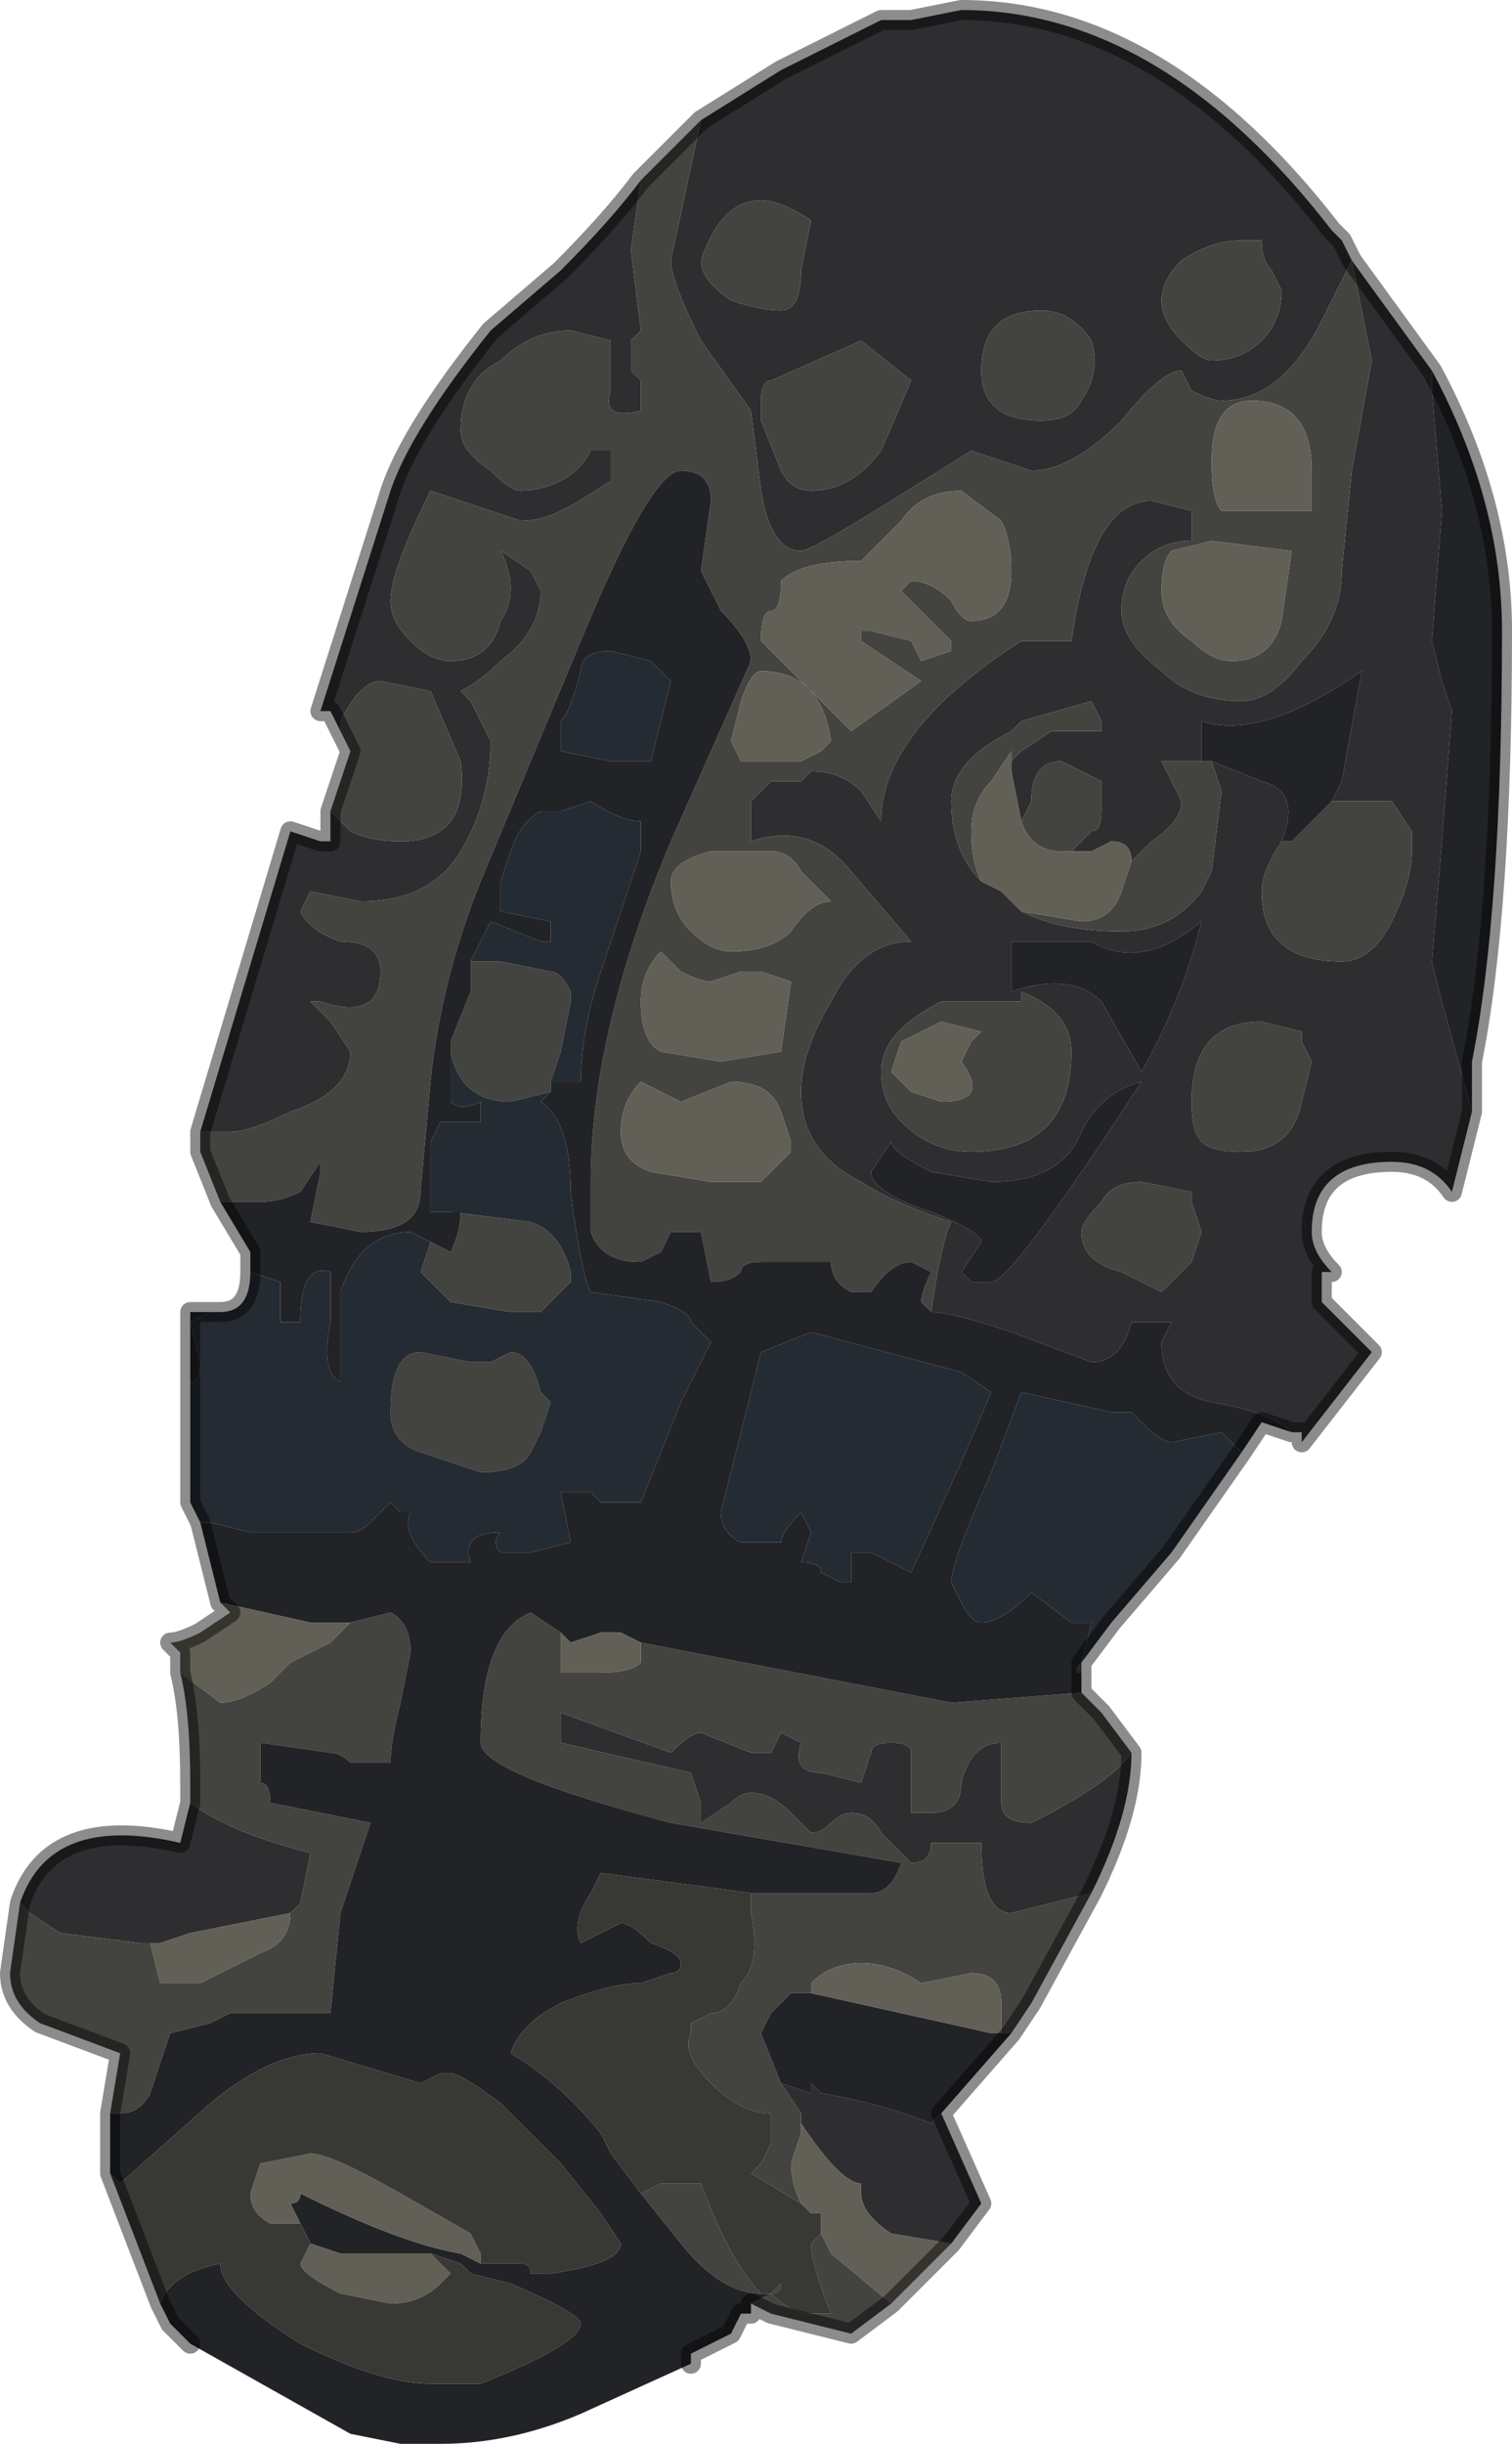 <?xml version="1.0" encoding="UTF-8" standalone="no"?>
<svg xmlns:xlink="http://www.w3.org/1999/xlink" height="12.2px" width="7.55px" xmlns="http://www.w3.org/2000/svg">
  <g transform="matrix(1.0, 0.0, 0.0, 1.0, 3.95, 6.4)">
    <path d="M0.1 -5.3 Q-0.05 -5.4 -0.15 -5.4 -0.35 -5.4 -0.45 -5.1 -0.45 -5.0 -0.3 -4.9 -0.15 -4.85 -0.05 -4.85 0.05 -4.85 0.05 -5.05 L0.1 -5.3 M-0.45 -5.8 L-0.05 -6.05 0.45 -6.3 0.6 -6.3 0.85 -6.35 Q1.85 -6.35 2.7 -5.25 L2.75 -5.2 2.8 -5.1 3.2 -4.55 3.2 -4.45 3.25 -3.85 3.2 -3.2 3.25 -3.0 3.3 -2.85 3.25 -2.2 3.2 -1.6 3.25 -1.4 3.4 -0.85 3.3 -0.45 Q3.2 -0.6 3.0 -0.6 2.6 -0.6 2.6 -0.25 2.6 -0.15 2.7 -0.05 L2.65 -0.05 2.65 0.1 2.9 0.35 2.55 0.8 2.55 0.75 2.5 0.75 Q2.4 0.65 2.1 0.6 1.85 0.55 1.85 0.3 L1.9 0.2 1.7 0.2 Q1.65 0.4 1.5 0.4 L1.1 0.25 Q0.8 0.15 0.7 0.15 0.75 -0.2 0.8 -0.3 0.5 -0.4 0.35 -0.5 0.05 -0.65 0.05 -0.95 0.05 -1.15 0.2 -1.4 0.35 -1.7 0.6 -1.7 L0.3 -2.05 Q0.1 -2.3 -0.2 -2.2 L-0.2 -2.4 -0.1 -2.5 0.05 -2.5 0.1 -2.55 Q0.25 -2.55 0.35 -2.45 L0.45 -2.3 Q0.45 -2.75 1.15 -3.2 L1.4 -3.2 Q1.5 -3.9 1.8 -3.9 L2.0 -3.85 2.0 -3.7 Q1.85 -3.7 1.75 -3.6 1.65 -3.5 1.65 -3.35 1.65 -3.2 1.85 -3.05 2.0 -2.9 2.25 -2.9 2.4 -2.9 2.55 -3.1 2.75 -3.3 2.75 -3.55 L2.8 -4.05 2.9 -4.6 2.8 -5.1 2.65 -4.8 Q2.45 -4.4 2.15 -4.4 2.1 -4.4 2.0 -4.45 L1.95 -4.55 Q1.85 -4.55 1.65 -4.3 1.4 -4.05 1.2 -4.05 L0.9 -4.15 0.5 -3.9 Q0.1 -3.65 0.05 -3.65 -0.1 -3.65 -0.15 -3.95 L-0.2 -4.35 -0.45 -4.7 Q-0.6 -5.0 -0.6 -5.1 L-0.45 -5.8 M2.25 -5.2 Q2.1 -5.2 1.95 -5.1 1.85 -5.0 1.85 -4.9 1.85 -4.8 1.95 -4.7 2.05 -4.6 2.1 -4.6 2.25 -4.6 2.35 -4.7 2.45 -4.8 2.45 -4.95 L2.4 -5.05 Q2.35 -5.1 2.35 -5.2 L2.3 -5.2 2.25 -5.2 M2.7 -2.4 L2.75 -2.5 2.85 -3.05 Q2.35 -2.7 2.05 -2.8 L2.05 -2.6 1.85 -2.6 1.95 -2.4 Q1.95 -2.3 1.8 -2.2 L1.7 -2.1 Q1.7 -2.2 1.6 -2.2 L1.5 -2.15 1.4 -2.15 1.5 -2.25 Q1.55 -2.25 1.55 -2.35 L1.55 -2.5 1.35 -2.6 Q1.2 -2.6 1.2 -2.4 L1.15 -2.3 1.1 -2.55 1.1 -2.6 1.15 -2.65 1.3 -2.75 1.45 -2.75 1.55 -2.75 1.55 -2.8 1.5 -2.9 1.15 -2.8 1.1 -2.75 Q0.8 -2.6 0.8 -2.4 0.8 -2.15 0.95 -2.0 L1.05 -1.95 1.15 -1.85 Q1.35 -1.75 1.65 -1.75 1.9 -1.75 2.05 -1.95 L2.1 -2.05 2.15 -2.45 2.1 -2.6 2.35 -2.5 Q2.55 -2.45 2.45 -2.2 2.35 -2.05 2.35 -1.95 2.35 -1.6 2.75 -1.6 2.9 -1.6 3.0 -1.8 3.1 -2.0 3.1 -2.15 L3.1 -2.25 3.0 -2.4 2.8 -2.4 2.7 -2.4 M1.25 -4.85 Q0.95 -4.85 0.95 -4.55 0.95 -4.3 1.25 -4.3 1.4 -4.3 1.45 -4.4 1.55 -4.55 1.5 -4.7 1.4 -4.85 1.25 -4.85 M0.35 -4.7 L-0.1 -4.5 Q-0.15 -4.5 -0.15 -4.4 L-0.15 -4.3 -0.05 -4.05 Q0.0 -3.95 0.1 -3.95 0.3 -3.95 0.45 -4.15 L0.6 -4.5 0.35 -4.7 M1.1 -1.7 L1.1 -1.45 Q1.4 -1.55 1.55 -1.4 L1.75 -1.05 1.75 -1.05 Q1.95 -1.4 2.05 -1.8 1.75 -1.55 1.5 -1.7 L1.1 -1.7 M1.15 -1.45 L1.15 -1.4 0.75 -1.4 Q0.45 -1.25 0.45 -1.05 0.45 -0.9 0.55 -0.8 0.7 -0.65 0.9 -0.65 1.4 -0.65 1.4 -1.15 1.4 -1.35 1.15 -1.45 M0.85 -0.05 L0.9 0.0 1.0 0.0 Q1.1 0.0 1.75 -1.0 1.55 -0.95 1.45 -0.75 1.35 -0.5 1.0 -0.5 L0.7 -0.55 Q0.5 -0.65 0.5 -0.7 L0.4 -0.55 Q0.4 -0.45 0.7 -0.35 0.95 -0.25 0.95 -0.2 L0.85 -0.05 M1.45 -0.25 Q1.45 -0.1 1.65 -0.05 L1.85 0.05 2.0 -0.1 2.05 -0.25 2.0 -0.4 2.0 -0.45 1.75 -0.5 Q1.6 -0.5 1.55 -0.4 1.45 -0.3 1.45 -0.25 M2.55 -1.25 L2.35 -1.3 Q2.0 -1.3 2.0 -0.9 2.0 -0.75 2.05 -0.7 2.1 -0.65 2.25 -0.65 2.5 -0.65 2.55 -0.9 L2.6 -1.1 2.55 -1.2 2.55 -1.25 M1.5 3.05 L1.3 3.1 1.1 3.15 Q0.95 3.15 0.95 2.8 L0.7 2.8 Q0.7 2.9 0.6 2.9 L0.55 2.85 0.45 2.75 Q0.4 2.65 0.3 2.65 0.25 2.65 0.2 2.7 0.15 2.75 0.1 2.75 L0.0 2.65 Q-0.1 2.55 -0.2 2.55 -0.25 2.55 -0.3 2.6 L-0.45 2.7 -0.45 2.6 -0.5 2.45 -1.15 2.3 -1.15 2.15 -0.6 2.35 Q-0.5 2.25 -0.45 2.25 L-0.2 2.35 -0.1 2.35 -0.05 2.25 0.05 2.3 Q0.0 2.45 0.15 2.45 L0.35 2.5 0.4 2.35 Q0.4 2.3 0.5 2.3 0.6 2.3 0.6 2.35 L0.6 2.65 0.65 2.65 0.7 2.65 Q0.85 2.65 0.85 2.5 0.9 2.3 1.05 2.3 L1.05 2.6 Q1.05 2.7 1.2 2.7 1.6 2.5 1.7 2.35 1.7 2.65 1.5 3.05 M1.0 3.75 L1.05 3.75 1.0 3.75 M0.75 4.15 L0.95 4.6 0.8 4.8 0.5 4.75 Q0.35 4.65 0.35 4.55 L0.35 4.5 Q0.25 4.5 0.05 4.2 L0.05 4.15 -0.05 4.0 0.1 4.05 0.1 4.0 0.15 4.05 Q0.45 4.1 0.7 4.2 L0.75 4.15 M-0.75 -5.5 L-0.8 -5.15 -0.75 -4.75 -0.8 -4.7 -0.8 -4.55 -0.75 -4.5 -0.75 -4.35 Q-0.95 -4.3 -0.9 -4.45 L-0.9 -4.7 -1.1 -4.75 Q-1.3 -4.75 -1.45 -4.6 -1.65 -4.5 -1.65 -4.25 -1.65 -4.15 -1.5 -4.05 -1.4 -3.95 -1.35 -3.95 -1.25 -3.95 -1.15 -4.0 -1.05 -4.05 -1.0 -4.15 L-0.9 -4.15 -0.9 -4.0 Q-1.05 -3.9 -1.15 -3.85 -1.25 -3.8 -1.35 -3.8 L-1.8 -3.95 Q-2.0 -3.55 -2.0 -3.4 -2.0 -3.3 -1.9 -3.2 -1.8 -3.1 -1.7 -3.1 -1.5 -3.1 -1.45 -3.3 -1.35 -3.45 -1.45 -3.65 L-1.45 -3.65 -1.3 -3.55 -1.25 -3.45 Q-1.25 -3.25 -1.45 -3.1 -1.55 -3.0 -1.65 -2.95 L-1.6 -2.9 -1.5 -2.7 Q-1.5 -2.4 -1.65 -2.15 -1.8 -1.9 -2.15 -1.9 L-2.4 -1.95 -2.45 -1.85 Q-2.4 -1.75 -2.25 -1.7 -2.05 -1.7 -2.05 -1.55 -2.05 -1.3 -2.35 -1.4 L-2.4 -1.4 -2.3 -1.3 -2.2 -1.15 Q-2.2 -0.95 -2.5 -0.85 -2.7 -0.75 -2.8 -0.75 L-2.95 -0.75 -2.5 -2.25 -2.35 -2.2 -2.3 -2.2 -2.3 -2.35 -2.2 -2.25 Q-2.1 -2.2 -1.95 -2.2 -1.6 -2.2 -1.65 -2.6 L-1.8 -2.95 -1.8 -2.95 -2.05 -3.0 Q-2.15 -3.0 -2.25 -2.8 L-2.25 -2.75 -2.3 -2.85 -2.35 -2.85 -2.0 -3.95 Q-1.9 -4.25 -1.5 -4.75 L-1.15 -5.05 Q-0.9 -5.3 -0.75 -5.5 M-3.0 2.6 Q-2.8 2.75 -2.4 2.85 L-2.45 3.1 -2.5 3.15 -2.75 3.2 -3.0 3.25 -3.15 3.3 -3.2 3.3 -3.25 3.3 -3.65 3.25 -3.8 3.15 -3.85 3.1 Q-3.7 2.65 -3.05 2.8 L-3.05 2.8 -3.0 2.6" fill="#2e2e31" fill-rule="evenodd" stroke="none"/>
    <path d="M0.1 -5.3 L0.05 -5.05 Q0.05 -4.85 -0.05 -4.85 -0.15 -4.85 -0.3 -4.9 -0.45 -5.0 -0.45 -5.1 -0.35 -5.4 -0.15 -5.4 -0.05 -5.4 0.1 -5.3 M-0.45 -5.8 L-0.6 -5.1 Q-0.6 -5.0 -0.45 -4.7 L-0.2 -4.35 -0.15 -3.95 Q-0.1 -3.65 0.05 -3.65 0.1 -3.65 0.5 -3.9 L0.9 -4.15 1.2 -4.05 Q1.4 -4.05 1.65 -4.3 1.85 -4.55 1.95 -4.55 L2.0 -4.45 Q2.1 -4.4 2.15 -4.4 2.45 -4.4 2.65 -4.8 L2.8 -5.1 2.9 -4.6 2.8 -4.05 2.75 -3.55 Q2.75 -3.3 2.55 -3.1 2.4 -2.9 2.25 -2.9 2.0 -2.9 1.85 -3.05 1.65 -3.2 1.65 -3.35 1.65 -3.5 1.75 -3.6 1.85 -3.7 2.0 -3.7 L2.0 -3.85 1.8 -3.9 Q1.5 -3.9 1.4 -3.2 L1.15 -3.2 Q0.45 -2.75 0.45 -2.3 L0.35 -2.45 Q0.25 -2.55 0.1 -2.55 L0.05 -2.5 -0.1 -2.5 -0.2 -2.4 -0.2 -2.2 Q0.1 -2.3 0.3 -2.05 L0.6 -1.7 Q0.35 -1.7 0.2 -1.4 0.05 -1.15 0.05 -0.95 0.05 -0.65 0.35 -0.5 0.5 -0.4 0.8 -0.3 0.75 -0.2 0.7 0.15 L0.65 0.1 Q0.65 0.05 0.7 -0.05 L0.6 -0.1 Q0.5 -0.1 0.4 0.05 L0.3 0.05 Q0.2 0.0 0.2 -0.1 L-0.15 -0.1 Q-0.25 -0.1 -0.25 -0.05 -0.3 0.0 -0.4 0.0 L-0.45 -0.25 -0.6 -0.25 -0.65 -0.15 -0.75 -0.1 Q-0.95 -0.1 -1.0 -0.25 L-1.0 -0.5 Q-1.0 -1.25 -0.6 -2.2 L-0.2 -3.1 Q-0.2 -3.2 -0.35 -3.35 L-0.45 -3.55 -0.4 -3.9 Q-0.4 -4.05 -0.55 -4.05 -0.7 -4.05 -1.05 -3.2 L-1.55 -2.0 Q-1.75 -1.5 -1.8 -1.0 L-1.85 -0.45 Q-1.85 -0.25 -2.15 -0.25 L-2.4 -0.3 -2.35 -0.55 -2.35 -0.6 -2.45 -0.45 Q-2.55 -0.4 -2.65 -0.4 L-2.85 -0.4 -2.95 -0.65 -2.95 -0.75 -2.8 -0.75 Q-2.7 -0.75 -2.5 -0.85 -2.2 -0.95 -2.2 -1.15 L-2.3 -1.3 -2.4 -1.4 -2.35 -1.4 Q-2.05 -1.3 -2.05 -1.55 -2.05 -1.7 -2.25 -1.7 -2.4 -1.75 -2.45 -1.85 L-2.4 -1.95 -2.15 -1.9 Q-1.8 -1.9 -1.65 -2.15 -1.5 -2.4 -1.5 -2.7 L-1.6 -2.9 -1.65 -2.95 Q-1.55 -3.0 -1.45 -3.1 -1.25 -3.25 -1.25 -3.45 L-1.3 -3.55 -1.45 -3.65 -1.45 -3.65 Q-1.35 -3.45 -1.45 -3.3 -1.5 -3.1 -1.7 -3.1 -1.8 -3.1 -1.9 -3.2 -2.0 -3.3 -2.0 -3.4 -2.0 -3.55 -1.8 -3.95 L-1.35 -3.8 Q-1.25 -3.8 -1.15 -3.85 -1.05 -3.9 -0.9 -4.0 L-0.9 -4.15 -1.0 -4.15 Q-1.05 -4.05 -1.15 -4.0 -1.25 -3.95 -1.35 -3.95 -1.4 -3.95 -1.5 -4.05 -1.65 -4.15 -1.65 -4.25 -1.65 -4.5 -1.45 -4.6 -1.3 -4.75 -1.1 -4.75 L-0.9 -4.7 -0.9 -4.45 Q-0.95 -4.3 -0.75 -4.35 L-0.75 -4.5 -0.8 -4.55 -0.8 -4.7 -0.75 -4.75 -0.8 -5.15 -0.75 -5.5 -0.45 -5.8 M2.55 0.75 L2.55 0.8 2.55 0.75 M2.25 -5.2 L2.3 -5.2 2.35 -5.2 Q2.35 -5.1 2.4 -5.05 L2.45 -4.95 Q2.45 -4.8 2.35 -4.7 2.25 -4.6 2.1 -4.6 2.05 -4.6 1.95 -4.7 1.85 -4.8 1.85 -4.9 1.85 -5.0 1.95 -5.1 2.1 -5.2 2.25 -5.2 M2.1 -4.1 Q2.1 -3.9 2.15 -3.85 L2.6 -3.85 2.6 -4.05 Q2.6 -4.4 2.3 -4.4 2.1 -4.4 2.1 -4.1 M2.1 -3.7 L1.9 -3.65 Q1.85 -3.6 1.85 -3.45 1.85 -3.3 2.0 -3.2 2.1 -3.1 2.2 -3.1 2.4 -3.1 2.45 -3.3 L2.5 -3.65 2.1 -3.7 M2.05 -2.6 L2.1 -2.6 2.1 -2.6 2.15 -2.45 2.1 -2.05 2.05 -1.95 Q1.9 -1.75 1.65 -1.75 1.35 -1.75 1.15 -1.85 L1.45 -1.8 Q1.6 -1.8 1.65 -1.95 L1.7 -2.1 1.7 -2.1 1.8 -2.2 Q1.95 -2.3 1.95 -2.4 L1.85 -2.6 2.05 -2.6 M2.45 -2.2 L2.5 -2.2 2.7 -2.4 2.8 -2.4 3.0 -2.4 3.1 -2.25 3.1 -2.15 Q3.1 -2.0 3.0 -1.8 2.9 -1.6 2.75 -1.6 2.35 -1.6 2.35 -1.95 2.35 -2.05 2.45 -2.2 M0.35 -4.7 L0.6 -4.5 0.45 -4.15 Q0.3 -3.95 0.1 -3.95 0.0 -3.95 -0.05 -4.05 L-0.15 -4.3 -0.15 -4.4 Q-0.15 -4.5 -0.1 -4.5 L0.35 -4.7 M1.25 -4.85 Q1.4 -4.85 1.5 -4.7 1.55 -4.55 1.45 -4.4 1.4 -4.3 1.25 -4.3 0.95 -4.3 0.95 -4.55 0.95 -4.85 1.25 -4.85 M0.55 -3.8 L0.35 -3.6 Q0.05 -3.6 -0.05 -3.5 -0.05 -3.35 -0.1 -3.35 -0.15 -3.35 -0.15 -3.2 L0.1 -2.95 0.25 -2.8 Q0.3 -2.75 0.3 -2.75 L0.65 -3.0 0.35 -3.2 0.35 -3.25 0.4 -3.25 0.6 -3.2 0.65 -3.1 0.8 -3.15 0.8 -3.2 0.55 -3.45 0.6 -3.5 Q0.7 -3.5 0.8 -3.4 0.85 -3.3 0.9 -3.3 1.1 -3.3 1.1 -3.55 1.1 -3.7 1.05 -3.8 L0.85 -3.95 Q0.65 -3.95 0.55 -3.8 M0.2 -2.7 Q0.15 -3.05 -0.15 -3.05 -0.2 -3.05 -0.25 -2.9 L-0.3 -2.7 -0.25 -2.6 -0.1 -2.6 0.05 -2.6 0.15 -2.65 0.15 -2.65 0.2 -2.7 M1.1 -2.6 L1.1 -2.65 1.0 -2.5 Q0.9 -2.4 0.9 -2.25 0.9 -2.1 0.95 -2.0 0.8 -2.15 0.8 -2.4 0.8 -2.6 1.1 -2.75 L1.15 -2.8 1.5 -2.9 1.55 -2.8 1.55 -2.75 1.45 -2.75 1.3 -2.75 1.15 -2.65 1.1 -2.6 M1.4 -2.15 L1.35 -2.15 Q1.2 -2.15 1.15 -2.3 L1.2 -2.4 Q1.2 -2.6 1.35 -2.6 L1.55 -2.5 1.55 -2.35 Q1.55 -2.25 1.5 -2.25 L1.4 -2.15 M1.15 -1.45 Q1.4 -1.35 1.4 -1.15 1.4 -0.65 0.9 -0.65 0.7 -0.65 0.55 -0.8 0.45 -0.9 0.45 -1.05 0.45 -1.25 0.75 -1.4 L1.15 -1.4 1.15 -1.45 M0.75 -1.3 L0.55 -1.2 0.5 -1.05 Q0.5 -1.05 0.6 -0.95 L0.75 -0.9 Q1.0 -0.9 0.85 -1.1 L0.9 -1.2 0.95 -1.25 0.75 -1.3 M0.05 -2.05 Q0.0 -2.15 -0.1 -2.15 L-0.4 -2.15 Q-0.6 -2.1 -0.6 -2.0 -0.6 -1.85 -0.5 -1.75 -0.4 -1.65 -0.3 -1.65 -0.1 -1.65 0.0 -1.75 0.1 -1.9 0.2 -1.9 L0.05 -2.05 M-1.8 -0.2 L-1.8 -0.2 -1.7 -0.15 Q-1.65 -0.25 -1.65 -0.35 L-1.7 -0.35 -1.3 -0.3 Q-1.15 -0.25 -1.1 -0.05 L-1.1 0.0 -1.15 0.05 -1.25 0.15 -1.4 0.15 -1.7 0.1 -1.85 -0.05 -1.8 -0.2 M-1.7 -1.2 L-1.6 -1.45 -1.6 -1.6 -1.45 -1.6 -1.2 -1.55 Q-1.15 -1.55 -1.1 -1.45 L-1.1 -1.4 -1.15 -1.15 -1.2 -1.0 -1.2 -0.95 -1.4 -0.9 Q-1.65 -0.9 -1.7 -1.15 L-1.7 -1.2 M-2.2 1.7 L-2.0 1.65 Q-1.9 1.7 -1.9 1.85 L-1.95 2.1 Q-2.0 2.3 -2.0 2.4 L-2.2 2.4 Q-2.25 2.35 -2.3 2.35 L-2.65 2.3 -2.65 2.5 Q-2.6 2.5 -2.6 2.6 L-2.1 2.7 -2.25 3.15 -2.3 3.65 -2.35 3.65 -2.8 3.65 -2.9 3.7 -3.1 3.75 -3.2 4.05 Q-3.25 4.15 -3.35 4.15 L-3.4 4.15 -3.35 3.85 -3.75 3.7 Q-3.9 3.6 -3.9 3.45 L-3.85 3.1 -3.8 3.15 -3.65 3.25 -3.25 3.3 -3.2 3.3 -3.15 3.3 -3.2 3.3 -3.2 3.3 -3.15 3.5 -2.95 3.5 -2.65 3.35 Q-2.5 3.3 -2.5 3.15 L-2.5 3.15 -2.45 3.1 -2.4 2.85 Q-2.8 2.75 -3.0 2.6 L-3.0 2.5 Q-3.0 2.15 -3.05 1.95 L-2.85 2.1 Q-2.75 2.1 -2.6 2.0 L-2.5 1.9 -2.3 1.8 -2.2 1.7 M-0.2 5.1 L-0.1 5.05 Q0.0 5.15 0.1 5.15 L0.2 5.15 Q0.1 4.9 0.1 4.8 L0.15 4.75 0.2 4.85 0.5 5.1 0.3 5.25 -0.1 5.15 -0.2 5.1 M-0.15 5.05 Q-0.35 5.05 -0.55 4.8 L-0.75 4.55 -0.65 4.5 -0.45 4.5 Q-0.3 4.9 -0.15 5.05 M-0.2 3.05 L0.15 3.05 0.4 3.05 Q0.5 3.05 0.55 2.9 L-0.6 2.7 Q-1.55 2.45 -1.55 2.3 -1.55 1.75 -1.3 1.65 L-1.15 1.75 -1.15 1.95 -0.95 1.95 Q-0.8 1.95 -0.75 1.9 L-0.75 1.8 0.8 2.1 1.45 2.05 1.55 2.15 1.7 2.35 Q1.6 2.5 1.2 2.7 1.05 2.7 1.05 2.6 L1.05 2.3 Q0.9 2.3 0.85 2.5 0.85 2.65 0.7 2.65 L0.65 2.65 0.6 2.65 0.6 2.35 Q0.6 2.3 0.5 2.3 0.4 2.3 0.4 2.35 L0.35 2.5 0.15 2.45 Q0.0 2.45 0.05 2.3 L-0.05 2.25 -0.1 2.35 -0.2 2.35 -0.45 2.25 Q-0.5 2.25 -0.6 2.35 L-1.15 2.15 -1.15 2.3 -0.5 2.45 -0.45 2.6 -0.45 2.7 -0.3 2.6 Q-0.25 2.55 -0.2 2.55 -0.1 2.55 0.0 2.65 L0.1 2.75 Q0.15 2.75 0.2 2.7 0.25 2.65 0.3 2.65 0.4 2.65 0.45 2.75 L0.55 2.85 0.6 2.9 Q0.7 2.9 0.7 2.8 L0.95 2.8 Q0.95 3.15 1.1 3.15 L1.3 3.1 1.5 3.05 1.2 3.6 1.1 3.75 1.05 3.75 1.05 3.6 Q1.05 3.45 0.9 3.45 L0.65 3.5 Q0.5 3.4 0.35 3.4 0.2 3.4 0.1 3.5 L0.1 3.55 0.0 3.55 -0.1 3.65 -0.15 3.75 -0.05 4.0 0.05 4.15 0.05 4.2 0.05 4.25 0.0 4.4 Q0.0 4.5 0.05 4.6 L-0.2 4.45 -0.15 4.4 -0.1 4.3 -0.1 4.15 Q-0.25 4.15 -0.4 4.0 -0.55 3.85 -0.5 3.75 L-0.5 3.7 Q-0.4 3.65 -0.4 3.65 -0.3 3.65 -0.25 3.5 -0.15 3.4 -0.2 3.15 -0.2 3.1 -0.2 3.05 M1.45 1.95 Q1.4 1.95 1.45 1.9 L1.45 1.95 M2.55 -1.25 L2.55 -1.2 2.6 -1.1 2.55 -0.9 Q2.5 -0.65 2.25 -0.65 2.1 -0.65 2.05 -0.7 2.0 -0.75 2.0 -0.9 2.0 -1.3 2.35 -1.3 L2.55 -1.25 M1.45 -0.25 Q1.45 -0.3 1.55 -0.4 1.6 -0.5 1.75 -0.5 L2.0 -0.45 2.0 -0.4 2.05 -0.25 2.0 -0.1 1.85 0.05 1.65 -0.05 Q1.45 -0.1 1.45 -0.25 M-2.25 -2.75 L-2.25 -2.8 Q-2.15 -3.0 -2.05 -3.0 L-1.8 -2.95 -1.8 -2.95 -1.65 -2.6 Q-1.6 -2.2 -1.95 -2.2 -2.1 -2.2 -2.2 -2.25 L-2.3 -2.35 -2.2 -2.65 -2.25 -2.75 M-0.75 -1.4 Q-0.75 -1.2 -0.65 -1.15 L-0.35 -1.1 -0.05 -1.15 0.0 -1.5 -0.15 -1.55 -0.25 -1.55 -0.4 -1.5 Q-0.45 -1.5 -0.55 -1.55 L-0.65 -1.65 Q-0.75 -1.55 -0.75 -1.4 M0.0 -0.7 L-0.05 -0.85 Q-0.1 -1.0 -0.3 -1.0 L-0.55 -0.9 -0.75 -1.0 Q-0.85 -0.9 -0.85 -0.75 -0.85 -0.6 -0.7 -0.55 L-0.4 -0.5 -0.15 -0.5 -0.05 -0.6 0.0 -0.65 0.0 -0.7 M-1.25 0.55 L-1.2 0.6 -1.25 0.75 -1.3 0.85 Q-1.35 0.95 -1.55 0.95 L-1.85 0.85 Q-2.0 0.8 -2.0 0.65 -2.0 0.35 -1.85 0.35 L-1.6 0.4 -1.5 0.4 -1.4 0.35 Q-1.3 0.35 -1.25 0.55 M-0.1 5.05 L-0.05 5.0 Q-0.05 5.05 -0.1 5.05 L-0.1 5.05" fill="#434340" fill-rule="evenodd" stroke="none"/>
    <path d="M0.7 0.15 Q0.8 0.15 1.1 0.25 L1.5 0.4 Q1.65 0.4 1.7 0.2 L1.9 0.2 1.85 0.3 Q1.85 0.55 2.1 0.6 2.4 0.65 2.5 0.75 L2.35 0.7 2.25 0.85 2.2 0.8 2.15 0.75 1.9 0.8 Q1.85 0.8 1.75 0.7 L1.7 0.65 1.6 0.65 1.15 0.55 1.0 0.95 Q0.8 1.4 0.8 1.5 L0.85 1.6 Q0.9 1.7 0.95 1.7 1.05 1.7 1.2 1.55 L1.4 1.7 1.5 1.7 1.45 1.9 Q1.4 1.95 1.45 1.95 L1.45 2.05 0.8 2.1 -0.75 1.8 -0.85 1.75 -0.95 1.75 -1.1 1.8 -1.15 1.75 -1.15 1.75 -1.3 1.65 Q-1.55 1.75 -1.55 2.3 -1.55 2.45 -0.6 2.7 L0.55 2.9 Q0.5 3.05 0.4 3.05 L0.15 3.05 -0.2 3.05 -0.95 2.95 -1.0 3.05 Q-1.1 3.2 -1.05 3.3 L-0.95 3.25 -0.85 3.2 Q-0.8 3.2 -0.7 3.3 -0.55 3.35 -0.55 3.4 -0.55 3.45 -0.6 3.45 L-0.75 3.5 Q-0.9 3.5 -1.15 3.6 -1.35 3.7 -1.4 3.85 -1.15 4.0 -0.95 4.25 L-0.9 4.35 -0.75 4.55 -0.55 4.8 Q-0.35 5.05 -0.15 5.05 L-0.1 5.05 -0.1 5.05 -0.2 5.1 -0.2 5.15 -0.25 5.15 -0.3 5.25 -0.4 5.3 -0.5 5.35 -0.5 5.4 -1.05 5.65 Q-1.4 5.8 -1.75 5.8 L-1.95 5.8 -2.2 5.75 -3.0 5.3 -3.1 5.2 -3.1 5.2 -3.15 5.1 -3.15 5.1 Q-3.1 4.95 -2.85 4.9 -2.85 5.05 -2.45 5.3 -2.05 5.5 -1.8 5.5 L-1.55 5.5 Q-1.05 5.3 -1.05 5.2 -1.05 5.15 -1.4 5.0 L-1.6 4.95 -1.65 4.9 -1.8 4.85 -2.0 4.85 -2.25 4.85 -2.4 4.8 -2.45 4.7 -2.5 4.6 Q-2.45 4.6 -2.45 4.55 -1.95 4.8 -1.65 4.85 L-1.55 4.9 -1.35 4.9 Q-1.3 4.9 -1.3 4.95 L-1.2 4.95 Q-0.85 4.9 -0.85 4.8 L-0.95 4.65 -1.15 4.4 -1.2 4.35 -1.45 4.1 Q-1.65 3.95 -1.7 3.95 L-1.75 3.95 -1.85 4.0 -2.35 3.85 Q-2.6 3.85 -2.9 4.1 L-3.35 4.5 -3.4 4.45 -3.4 4.15 -3.35 4.15 Q-3.25 4.15 -3.2 4.05 L-3.1 3.75 -2.9 3.7 -2.8 3.65 -2.35 3.65 -2.3 3.65 -2.25 3.15 -2.1 2.7 -2.6 2.6 Q-2.6 2.5 -2.65 2.5 L-2.65 2.3 -2.3 2.35 Q-2.25 2.35 -2.2 2.4 L-2.0 2.4 Q-2.0 2.3 -1.95 2.1 L-1.9 1.85 Q-1.9 1.7 -2.0 1.65 L-2.2 1.7 -2.4 1.7 -2.85 1.6 -2.95 1.2 -2.9 1.2 -2.7 1.25 -2.2 1.25 Q-2.15 1.25 -2.1 1.2 L-2.0 1.1 -1.95 1.15 -1.9 1.15 Q-1.95 1.25 -1.8 1.4 L-1.6 1.4 Q-1.65 1.25 -1.45 1.25 -1.5 1.3 -1.45 1.35 L-1.3 1.35 -1.1 1.3 -1.15 1.05 -1.1 1.05 -1.0 1.05 -0.95 1.1 -0.75 1.1 -0.55 0.6 -0.4 0.3 -0.5 0.2 Q-0.5 0.15 -0.65 0.1 L-1.0 0.05 Q-1.05 -0.05 -1.1 -0.45 -1.1 -0.8 -1.25 -0.9 L-1.2 -0.95 -1.2 -1.0 -1.05 -1.0 Q-1.05 -1.25 -0.95 -1.55 L-0.75 -2.15 -0.75 -2.3 Q-0.85 -2.3 -1.0 -2.4 L-1.15 -2.35 -1.25 -2.35 Q-1.35 -2.3 -1.4 -2.15 L-1.45 -2.0 -1.45 -1.85 -1.2 -1.8 -1.2 -1.7 -1.25 -1.7 -1.5 -1.8 -1.6 -1.6 -1.6 -1.45 -1.7 -1.2 -1.7 -0.9 Q-1.65 -0.85 -1.55 -0.9 L-1.55 -0.8 -1.75 -0.8 -1.8 -0.7 -1.8 -0.35 -1.75 -0.35 -1.75 -0.35 -1.7 -0.35 -1.65 -0.35 Q-1.65 -0.25 -1.7 -0.15 L-1.8 -0.2 -1.8 -0.2 -1.9 -0.25 Q-2.15 -0.25 -2.25 0.05 L-2.25 0.5 Q-2.35 0.45 -2.3 0.2 L-2.3 -0.05 Q-2.45 -0.1 -2.45 0.2 L-2.55 0.2 -2.55 0.0 -2.7 -0.05 -2.7 -0.15 -2.85 -0.4 -2.65 -0.4 Q-2.55 -0.4 -2.45 -0.45 L-2.35 -0.6 -2.35 -0.55 -2.4 -0.3 -2.15 -0.25 Q-1.85 -0.25 -1.85 -0.45 L-1.8 -1.0 Q-1.75 -1.5 -1.55 -2.0 L-1.05 -3.2 Q-0.7 -4.05 -0.55 -4.05 -0.4 -4.05 -0.4 -3.9 L-0.45 -3.55 -0.35 -3.35 Q-0.2 -3.2 -0.2 -3.1 L-0.6 -2.2 Q-1.0 -1.25 -1.0 -0.5 L-1.0 -0.25 Q-0.95 -0.1 -0.75 -0.1 L-0.65 -0.15 -0.6 -0.25 -0.45 -0.25 -0.4 0.0 Q-0.3 0.0 -0.25 -0.05 -0.25 -0.1 -0.15 -0.1 L0.2 -0.1 Q0.2 0.0 0.3 0.05 L0.4 0.05 Q0.5 -0.1 0.6 -0.1 L0.7 -0.05 Q0.65 0.05 0.65 0.1 L0.7 0.15 M3.4 -0.85 L3.25 -1.4 3.2 -1.6 3.25 -2.2 3.3 -2.85 3.25 -3.0 3.2 -3.2 3.25 -3.85 3.2 -4.45 3.2 -4.55 Q3.55 -3.9 3.55 -3.25 3.55 -1.85 3.4 -1.1 L3.4 -0.85 M2.05 -2.6 L2.05 -2.8 Q2.35 -2.7 2.85 -3.05 L2.75 -2.5 2.7 -2.4 2.5 -2.2 2.45 -2.2 Q2.55 -2.45 2.35 -2.5 L2.1 -2.6 2.1 -2.6 2.05 -2.6 M1.1 -1.7 L1.5 -1.7 Q1.75 -1.55 2.05 -1.8 1.95 -1.4 1.75 -1.05 L1.75 -1.05 1.55 -1.4 Q1.4 -1.55 1.1 -1.45 L1.1 -1.7 M0.85 -0.05 L0.95 -0.2 Q0.95 -0.25 0.7 -0.35 0.4 -0.45 0.4 -0.55 L0.5 -0.7 Q0.5 -0.65 0.7 -0.55 L1.0 -0.5 Q1.35 -0.5 1.45 -0.75 1.55 -0.95 1.75 -1.0 1.1 0.0 1.0 0.0 L0.9 0.0 0.85 -0.05 M0.1 0.25 L-0.15 0.35 -0.35 1.15 Q-0.35 1.25 -0.25 1.3 L-0.05 1.3 Q-0.05 1.25 0.05 1.15 L0.1 1.25 0.05 1.4 Q0.15 1.4 0.15 1.45 L0.25 1.5 0.3 1.5 Q0.3 1.4 0.3 1.35 L0.4 1.35 0.6 1.45 0.85 0.9 1.0 0.55 0.85 0.45 0.1 0.25 M0.1 3.55 L1.0 3.75 1.05 3.75 1.1 3.75 0.75 4.15 0.7 4.2 Q0.45 4.1 0.15 4.05 L0.1 4.0 0.1 4.05 -0.05 4.0 -0.15 3.75 -0.1 3.65 0.0 3.55 0.1 3.55 M-1.15 -2.8 L-1.15 -2.65 -0.9 -2.6 -0.7 -2.6 -0.6 -3.0 -0.7 -3.1 -0.9 -3.15 Q-1.05 -3.15 -1.05 -3.05 -1.1 -2.85 -1.15 -2.8 M-2.9 0.15 L-3.0 0.2 -2.95 0.4 Q-2.95 0.5 -3.0 0.5 L-3.0 0.15 -2.9 0.15" fill="#212326" fill-rule="evenodd" stroke="none"/>
    <path d="M2.1 -4.1 Q2.1 -4.4 2.3 -4.4 2.6 -4.4 2.6 -4.05 L2.6 -3.85 2.15 -3.85 Q2.1 -3.9 2.1 -4.1 M2.1 -3.7 L2.5 -3.65 2.45 -3.3 Q2.4 -3.1 2.2 -3.1 2.1 -3.1 2.0 -3.2 1.85 -3.3 1.85 -3.45 1.85 -3.6 1.9 -3.65 L2.1 -3.7 M0.95 -2.0 Q0.9 -2.1 0.9 -2.25 0.9 -2.4 1.0 -2.5 L1.1 -2.65 1.1 -2.6 1.1 -2.55 1.15 -2.3 Q1.2 -2.15 1.35 -2.15 L1.4 -2.15 1.5 -2.15 1.6 -2.2 Q1.7 -2.2 1.7 -2.1 L1.7 -2.1 1.65 -1.95 Q1.6 -1.8 1.45 -1.8 L1.15 -1.85 1.05 -1.95 0.95 -2.0 M0.2 -2.7 L0.15 -2.65 0.15 -2.65 0.05 -2.6 -0.1 -2.6 -0.25 -2.6 -0.3 -2.7 -0.25 -2.9 Q-0.2 -3.05 -0.15 -3.05 0.15 -3.05 0.2 -2.7 M0.55 -3.8 Q0.65 -3.95 0.85 -3.95 L1.05 -3.8 Q1.1 -3.7 1.1 -3.55 1.1 -3.3 0.9 -3.3 0.85 -3.3 0.8 -3.4 0.7 -3.5 0.6 -3.5 L0.55 -3.45 0.8 -3.2 0.8 -3.15 0.65 -3.1 0.6 -3.2 0.4 -3.25 0.35 -3.25 0.35 -3.2 0.65 -3.0 0.3 -2.75 Q0.3 -2.75 0.25 -2.8 L0.1 -2.95 -0.15 -3.2 Q-0.15 -3.35 -0.1 -3.35 -0.05 -3.35 -0.05 -3.5 0.05 -3.6 0.35 -3.6 L0.55 -3.8 M0.05 -2.05 L0.2 -1.9 Q0.1 -1.9 0.0 -1.75 -0.1 -1.65 -0.3 -1.65 -0.4 -1.65 -0.5 -1.75 -0.6 -1.85 -0.6 -2.0 -0.6 -2.1 -0.4 -2.15 L-0.1 -2.15 Q0.0 -2.15 0.05 -2.05 M0.75 -1.3 L0.95 -1.25 0.9 -1.2 0.85 -1.1 Q1.0 -0.9 0.75 -0.9 L0.6 -0.95 Q0.5 -1.05 0.5 -1.05 L0.55 -1.2 0.75 -1.3 M-2.85 1.6 L-2.4 1.7 -2.2 1.7 -2.3 1.8 -2.5 1.9 -2.6 2.0 Q-2.75 2.1 -2.85 2.1 L-3.05 1.95 -3.05 1.85 -3.1 1.8 Q-3.05 1.8 -2.95 1.75 L-2.8 1.65 -2.85 1.6 M-1.55 4.9 L-1.65 4.85 Q-1.95 4.8 -2.45 4.55 -2.45 4.6 -2.5 4.6 L-2.45 4.7 -2.6 4.7 Q-2.7 4.65 -2.7 4.55 L-2.65 4.4 -2.4 4.35 Q-2.3 4.35 -1.95 4.55 L-1.6 4.75 -1.55 4.85 -1.55 4.9 M-2.4 4.8 L-2.25 4.85 -2.0 4.85 -1.8 4.85 -1.75 4.9 -1.7 4.95 -1.75 5.0 Q-1.85 5.1 -2.0 5.1 L-2.25 5.05 Q-2.45 4.95 -2.45 4.9 L-2.4 4.8 M-1.15 1.75 L-1.15 1.75 -1.1 1.8 -0.95 1.75 -0.85 1.75 -0.75 1.8 -0.75 1.9 Q-0.8 1.95 -0.95 1.95 L-1.15 1.95 -1.15 1.75 M0.1 3.55 L0.1 3.5 Q0.2 3.4 0.35 3.4 0.5 3.4 0.65 3.5 L0.9 3.45 Q1.05 3.45 1.05 3.6 L1.05 3.75 1.0 3.75 0.1 3.55 M0.8 4.8 L0.65 4.95 0.5 5.1 0.2 4.85 0.15 4.75 0.15 4.65 0.1 4.65 0.05 4.6 Q0.0 4.5 0.0 4.4 L0.05 4.25 0.05 4.2 Q0.25 4.5 0.35 4.5 L0.35 4.55 Q0.35 4.65 0.5 4.75 L0.8 4.8 M-0.75 -1.4 Q-0.75 -1.55 -0.65 -1.65 L-0.55 -1.55 Q-0.45 -1.5 -0.4 -1.5 L-0.25 -1.55 -0.15 -1.55 0.0 -1.5 -0.05 -1.15 -0.35 -1.1 -0.65 -1.15 Q-0.75 -1.2 -0.75 -1.4 M0.0 -0.7 L0.0 -0.65 -0.05 -0.6 -0.15 -0.5 -0.4 -0.5 -0.7 -0.55 Q-0.85 -0.6 -0.85 -0.75 -0.85 -0.9 -0.75 -1.0 L-0.55 -0.9 -0.3 -1.0 Q-0.1 -1.0 -0.05 -0.85 L0.0 -0.7 M-2.5 3.15 L-2.5 3.15 Q-2.5 3.3 -2.65 3.35 L-2.95 3.5 -3.15 3.5 -3.2 3.3 -3.2 3.3 -3.15 3.3 -3.0 3.25 -2.75 3.2 -2.5 3.15" fill="#625f56" fill-rule="evenodd" stroke="none"/>
    <path d="M-2.7 -0.05 L-2.55 0.0 -2.55 0.2 -2.45 0.2 Q-2.45 -0.1 -2.3 -0.05 L-2.3 0.2 Q-2.35 0.45 -2.25 0.5 L-2.25 0.05 Q-2.15 -0.25 -1.9 -0.25 L-1.8 -0.2 -1.85 -0.05 -1.7 0.1 -1.4 0.15 -1.25 0.15 -1.15 0.05 -1.1 0.0 -1.1 -0.05 Q-1.15 -0.25 -1.3 -0.3 L-1.7 -0.35 -1.75 -0.35 -1.75 -0.35 -1.8 -0.35 -1.8 -0.7 -1.75 -0.8 -1.55 -0.8 -1.55 -0.9 Q-1.65 -0.85 -1.7 -0.9 L-1.7 -1.2 -1.7 -1.15 Q-1.65 -0.9 -1.4 -0.9 L-1.2 -0.95 -1.25 -0.9 Q-1.1 -0.8 -1.1 -0.45 -1.05 -0.05 -1.0 0.05 L-0.65 0.1 Q-0.5 0.15 -0.5 0.2 L-0.4 0.3 -0.55 0.6 -0.75 1.1 -0.95 1.1 -1.0 1.05 -1.1 1.05 -1.15 1.05 -1.1 1.3 -1.3 1.35 -1.45 1.35 Q-1.5 1.3 -1.45 1.25 -1.65 1.25 -1.6 1.4 L-1.8 1.4 Q-1.95 1.25 -1.9 1.15 L-1.95 1.15 -2.0 1.1 -2.1 1.2 Q-2.15 1.25 -2.2 1.25 L-2.7 1.25 -2.9 1.2 -2.95 1.2 -3.0 1.1 -3.0 0.5 Q-2.95 0.5 -2.95 0.4 L-3.0 0.2 -2.9 0.15 -2.85 0.15 Q-2.7 0.15 -2.7 -0.05 M-1.6 -1.6 L-1.5 -1.8 -1.25 -1.7 -1.2 -1.7 -1.2 -1.8 -1.45 -1.85 -1.45 -2.0 -1.4 -2.15 Q-1.35 -2.3 -1.25 -2.35 L-1.15 -2.35 -1.0 -2.4 Q-0.85 -2.3 -0.75 -2.3 L-0.75 -2.15 -0.95 -1.55 Q-1.05 -1.25 -1.05 -1.0 L-1.2 -1.0 -1.15 -1.15 -1.1 -1.4 -1.1 -1.45 Q-1.15 -1.55 -1.2 -1.55 L-1.45 -1.6 -1.6 -1.6 M1.45 1.9 L1.5 1.7 1.4 1.7 1.2 1.55 Q1.05 1.7 0.95 1.7 0.9 1.7 0.85 1.6 L0.8 1.5 Q0.8 1.4 1.0 0.95 L1.15 0.55 1.6 0.65 1.7 0.65 1.75 0.7 Q1.85 0.8 1.9 0.8 L2.15 0.75 2.2 0.8 2.25 0.85 1.9 1.35 1.6 1.7 1.45 1.9 M0.1 0.25 L0.85 0.45 1.0 0.55 0.85 0.9 0.6 1.45 0.4 1.35 0.3 1.35 Q0.3 1.4 0.3 1.5 L0.25 1.5 0.15 1.45 Q0.15 1.4 0.05 1.4 L0.1 1.25 0.05 1.15 Q-0.05 1.25 -0.05 1.3 L-0.25 1.3 Q-0.35 1.25 -0.35 1.15 L-0.15 0.35 0.1 0.25 M-1.15 -2.8 Q-1.1 -2.85 -1.05 -3.05 -1.05 -3.15 -0.9 -3.15 L-0.7 -3.1 -0.6 -3.0 -0.7 -2.6 -0.9 -2.6 -1.15 -2.65 -1.15 -2.8 M-1.25 0.55 Q-1.3 0.35 -1.4 0.35 L-1.5 0.4 -1.6 0.4 -1.85 0.35 Q-2.0 0.35 -2.0 0.65 -2.0 0.8 -1.85 0.85 L-1.55 0.95 Q-1.35 0.95 -1.3 0.85 L-1.25 0.75 -1.2 0.6 -1.25 0.55" fill="#252b33" fill-rule="evenodd" stroke="none"/>
    <path d="M-3.4 4.45 L-3.35 4.5 -2.9 4.1 Q-2.6 3.85 -2.35 3.85 L-1.85 4.0 -1.75 3.95 -1.7 3.95 Q-1.65 3.95 -1.45 4.1 L-1.2 4.35 -1.15 4.4 -0.95 4.65 -0.85 4.8 Q-0.85 4.9 -1.2 4.95 L-1.3 4.95 Q-1.3 4.9 -1.35 4.9 L-1.55 4.9 -1.55 4.85 -1.6 4.75 -1.95 4.55 Q-2.3 4.35 -2.4 4.35 L-2.65 4.4 -2.7 4.55 Q-2.7 4.65 -2.6 4.7 L-2.45 4.7 -2.4 4.8 -2.45 4.9 Q-2.45 4.95 -2.25 5.05 L-2.0 5.1 Q-1.85 5.1 -1.75 5.0 L-1.7 4.95 -1.75 4.9 -1.8 4.85 -1.65 4.9 -1.6 4.95 -1.4 5.0 Q-1.05 5.15 -1.05 5.2 -1.05 5.3 -1.55 5.5 L-1.8 5.5 Q-2.05 5.5 -2.45 5.3 -2.85 5.05 -2.85 4.9 -3.1 4.95 -3.15 5.1 L-3.15 5.1 -3.4 4.45 M-0.1 5.05 L-0.1 5.05 -0.15 5.05 Q-0.3 4.9 -0.45 4.5 L-0.65 4.5 -0.75 4.55 -0.9 4.35 -0.95 4.25 Q-1.15 4.0 -1.4 3.85 -1.35 3.7 -1.15 3.6 -0.9 3.5 -0.75 3.5 L-0.6 3.45 Q-0.55 3.45 -0.55 3.4 -0.55 3.35 -0.7 3.3 -0.8 3.2 -0.85 3.2 L-0.95 3.25 -1.05 3.3 Q-1.1 3.2 -1.0 3.05 L-0.95 2.95 -0.2 3.05 Q-0.2 3.1 -0.2 3.15 -0.15 3.4 -0.25 3.5 -0.3 3.65 -0.4 3.65 -0.4 3.65 -0.5 3.7 L-0.5 3.75 Q-0.55 3.85 -0.4 4.0 -0.25 4.15 -0.1 4.15 L-0.1 4.3 -0.15 4.4 -0.2 4.45 0.05 4.6 0.1 4.65 0.15 4.65 0.15 4.75 0.1 4.8 Q0.1 4.9 0.2 5.15 L0.1 5.15 Q0.0 5.15 -0.1 5.05 L-0.1 5.05 Q-0.05 5.05 -0.05 5.0 L-0.1 5.05" fill="#383835" fill-rule="evenodd" stroke="none"/>
    <path d="M3.2 -4.55 L2.8 -5.1 2.75 -5.2 2.7 -5.25 Q1.85 -6.35 0.85 -6.35 L0.6 -6.3 0.45 -6.3 -0.05 -6.05 -0.45 -5.8 -0.75 -5.5 Q-0.9 -5.3 -1.15 -5.05 L-1.5 -4.75 Q-1.9 -4.25 -2.0 -3.95 L-2.35 -2.85 -2.3 -2.85 -2.25 -2.75 -2.2 -2.65 -2.3 -2.35 -2.3 -2.2 -2.35 -2.2 -2.5 -2.25 -2.95 -0.75 -2.95 -0.65 -2.85 -0.4 -2.7 -0.15 -2.7 -0.05 Q-2.7 0.15 -2.85 0.15 L-2.9 0.15 -3.0 0.15 -3.0 0.5 -3.0 1.1 -2.95 1.2 -2.85 1.6 -2.8 1.65 -2.95 1.75 Q-3.05 1.8 -3.1 1.8 L-3.05 1.85 -3.05 1.95 Q-3.0 2.15 -3.0 2.5 L-3.0 2.6 -3.05 2.8 -3.05 2.8 Q-3.7 2.65 -3.85 3.1 L-3.9 3.45 Q-3.9 3.6 -3.75 3.7 L-3.35 3.85 -3.4 4.15 -3.4 4.45 -3.15 5.1 -3.1 5.2 -3.1 5.2 -3.0 5.3 M2.5 0.75 L2.55 0.75 2.55 0.8 2.9 0.35 2.65 0.1 2.65 -0.05 2.7 -0.05 Q2.6 -0.15 2.6 -0.25 2.6 -0.6 3.0 -0.6 3.2 -0.6 3.3 -0.45 L3.4 -0.85 3.4 -1.1 Q3.55 -1.85 3.55 -3.25 3.55 -3.9 3.2 -4.55 M-0.5 5.4 L-0.5 5.35 -0.4 5.3 -0.3 5.25 -0.25 5.15 -0.2 5.15 -0.2 5.1 -0.1 5.15 0.3 5.25 0.5 5.1 0.65 4.95 0.8 4.8 0.95 4.6 0.75 4.15 1.1 3.75 1.2 3.6 1.5 3.05 Q1.7 2.65 1.7 2.35 L1.55 2.15 1.45 2.05 1.45 1.95 1.45 1.9 1.6 1.7 1.9 1.35 2.25 0.85 2.35 0.7 2.5 0.75" fill="none" stroke="#000000" stroke-linecap="round" stroke-linejoin="round" stroke-opacity="0.451" stroke-width="0.1"/>
  </g>
</svg>
